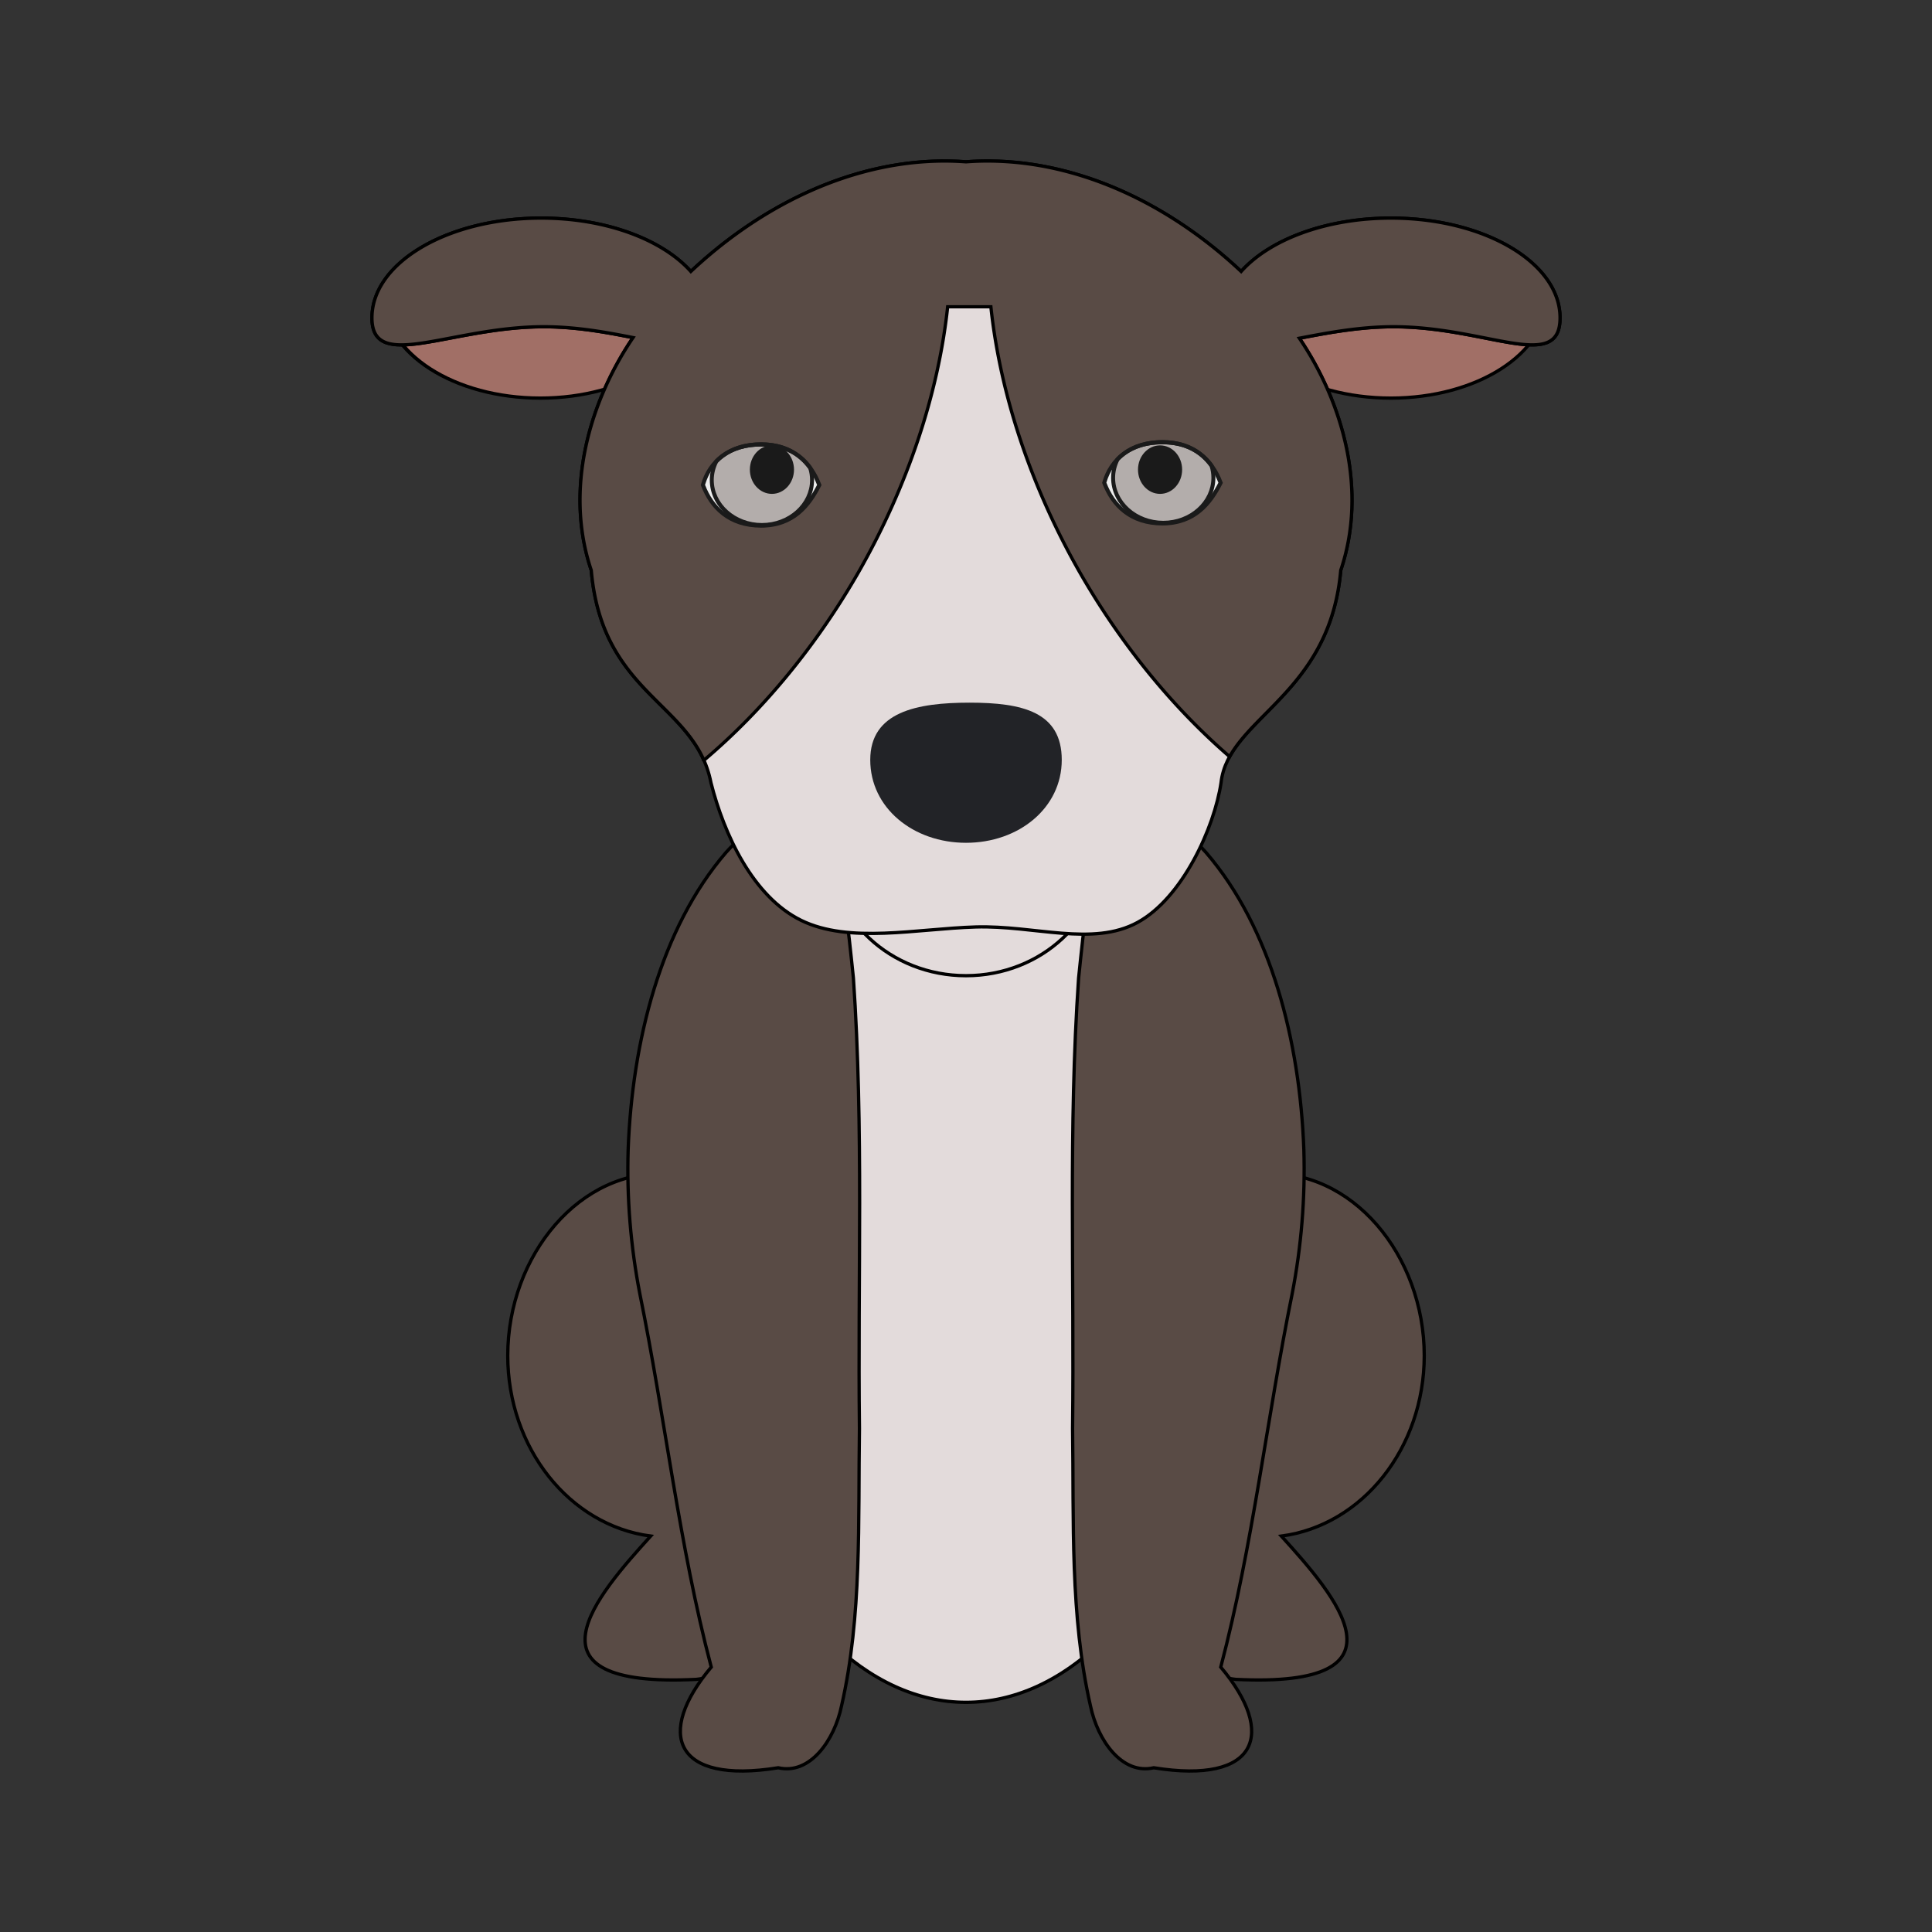 <svg:svg xmlns:dc="http://purl.org/dc/elements/1.1/" xmlns:ns1="http://sodipodi.sourceforge.net/DTD/sodipodi-0.dtd" xmlns:ns2="http://www.inkscape.org/namespaces/inkscape" xmlns:ns4="http://creativecommons.org/ns#" xmlns:rdf="http://www.w3.org/1999/02/22-rdf-syntax-ns#" xmlns:svg="http://www.w3.org/2000/svg" height="880.163" id="svg2" version="1.1" viewBox="-168.697 -72.597 880.163 880.163" width="880.163" ns1:docname="pitbullpuppy.svg" ns2:version="0.91 r13725">
  <svg:rect x="-168.697" y="-72.597" width="880.163" height="880.163" fill="#333333" stroke="none"/>
  <svg:defs id="defs4" />
  <ns1:namedview bordercolor="#666666" borderlayer="false" borderopacity="1.0" fit-margin-bottom="0" fit-margin-left="0" fit-margin-right="0" fit-margin-top="0" id="base" pagecolor="#ffffff" showgrid="false" ns2:current-layer="layer1" ns2:cx="-95.230804" ns2:cy="259.71255" ns2:document-units="px" ns2:pageopacity="0.0" ns2:pageshadow="2" ns2:window-height="706" ns2:window-maximized="1" ns2:window-width="1366" ns2:window-x="-8" ns2:window-y="-8" ns2:zoom="0.49497475" />
  <svg:g id="layer1" transform="translate(972.792,14.863)" ns2:groupmode="layer" ns2:label="Layer 1">
    <svg:g id="g4873">
      <svg:ellipse cx="-701.407" cy="470.219" id="path4785" rx="126.429" ry="217.857" style="opacity:1;fill:#e3dbdb;fill-opacity:1;stroke:#000000;stroke-width:1.5;stroke-miterlimit:4.033;stroke-dasharray:none;stroke-dashoffset:0;stroke-opacity:1" />
      <svg:g id="g4787" transform="translate(388.464,-94.286)">
        <svg:path d="m -1224.896,541.59 c -40.624,-2.878 -73.742,37.085 -73.742,82.832 0.028,41.971 27.998,77.286 65.106,82.201 -24.104,26.586 -61.839,69.357 20.759,65.281 16.666,-1.636 41.566,-22.043 47.475,-42.428 11.307,-39.003 -52.609,-81.434 -33.335,-117.177 11.066,-20.522 41.243,-65.927 -26.263,-70.71 z" id="path4774" style="opacity:1;fill:#594b45;fill-opacity:1;stroke:#000000;stroke-width:1.5;stroke-miterlimit:4.033;stroke-dasharray:none;stroke-dashoffset:0;stroke-opacity:1" ns1:nodetypes="scccass" ns2:connector-curvature="0" />
        <svg:path d="m -954.847,541.59 c 40.624,-2.878 73.742,37.085 73.742,82.832 -0.028,41.971 -27.998,77.286 -65.105,82.201 24.104,26.586 61.839,69.357 -20.759,65.281 -16.666,-1.636 -41.566,-22.043 -47.475,-42.428 -11.307,-39.003 52.609,-81.434 33.334,-117.177 -11.066,-20.522 -41.243,-65.927 26.263,-70.71 z" id="path4779" style="opacity:1;fill:#594b45;fill-opacity:1;stroke:#000000;stroke-width:1.5;stroke-miterlimit:4.033;stroke-dasharray:none;stroke-dashoffset:0;stroke-opacity:1" ns1:nodetypes="scccass" ns2:connector-curvature="0" />
      </svg:g>
      <svg:g id="g4781" transform="translate(393.457,-122.857)">
        <svg:path d="m -1243.476,624.701 c 11.535,56.517 17.895,114.676 32.557,170.182 -25.495,30.273 -16.975,53.521 30.519,45.856 14.366,3.342 25.549,-12.376 28.82,-28.141 9.406,-41.036 7.538,-84.258 8.17,-126.47 -0.82,-68.364 1.967,-136.918 -2.75,-205.129 -2.488,-22.98 -3.911,-49.05 -17.652,-66.509 -12.426,-13.184 -30.151,-2.433 -40.432,9.31 -29.699,34.529 -42.692,86.02 -44.534,135.286 -0.676,22.036 1.145,44.174 5.302,65.615 z" id="path4759" style="opacity:1;fill:#594b45;fill-opacity:1;stroke:#000000;stroke-width:1.5;stroke-miterlimit:4.033;stroke-dasharray:none;stroke-dashoffset:0;stroke-opacity:1" ns1:nodetypes="cccccccccc" ns2:connector-curvature="0" />
        <svg:path d="m -946.252,624.701 c -11.535,56.517 -17.895,114.676 -32.557,170.182 25.495,30.273 16.975,53.521 -30.519,45.856 -14.366,3.342 -25.549,-12.376 -28.82,-28.141 -9.406,-41.036 -7.538,-84.258 -8.17,-126.47 0.819,-68.364 -1.967,-136.918 2.75,-205.129 2.488,-22.98 3.911,-49.05 17.652,-66.509 12.426,-13.184 30.151,-2.433 40.432,9.31 29.699,34.529 42.692,86.02 44.534,135.286 0.676,22.036 -1.145,44.174 -5.302,65.615 z" id="path4755" style="opacity:1;fill:#594b45;fill-opacity:1;stroke:#000000;stroke-width:1.5;stroke-miterlimit:4.033;stroke-dasharray:none;stroke-dashoffset:0;stroke-opacity:1" ns1:nodetypes="cccccccccc" ns2:connector-curvature="0" />
      </svg:g>
      <svg:ellipse cx="-701.407" cy="299.179" id="path4494" rx="62.143" ry="57.857" style="opacity:1;fill:#e3dbdb;fill-opacity:1;stroke:#000000;stroke-width:1.5;stroke-miterlimit:4.033;stroke-dasharray:none;stroke-dashoffset:0;stroke-opacity:1" />
      <svg:g id="g4257" style="stroke:#000000;stroke-opacity:1" transform="matrix(1.221,0,0,1,125.337,-49.51)">
        <svg:path d="m -777.767,97.957 c 10e-6,-25.105 -25.098,-4.041 -57.204,-4.041 -32.107,0 -59.065,-21.065 -59.065,4.041 0,25.105 26.028,45.457 58.135,45.457 32.107,0 58.135,-20.352 58.135,-45.457 z" id="path4251" style="opacity:1;fill:#a16f66;fill-opacity:1;stroke:#000000;stroke-width:1.5;stroke-miterlimit:4.033;stroke-dasharray:none;stroke-dashoffset:0;stroke-opacity:1" ns1:nodetypes="sssss" ns2:connector-curvature="0" />
      </svg:g>
      <svg:path d="m -436.875,48.448 c 1e-5,-25.105 -30.635,-4.041 -69.825,-4.041 -39.19,0 -72.095,-21.065 -72.095,4.041 0,25.105 31.77,45.457 70.96,45.457 39.19,0 70.96,-20.352 70.96,-45.457 z" id="path4272" style="opacity:1;fill:#a16f66;fill-opacity:1;stroke:#000000;stroke-width:1.5;stroke-miterlimit:4.033;stroke-dasharray:none;stroke-dashoffset:0;stroke-opacity:1" ns1:nodetypes="sssss" ns2:connector-curvature="0" />
      <svg:path d="m -709.882,-14.105 c -0.941,-0.01 -1.88,-0.009 -2.82,0.002 -41.165,0.501 -81.615,19.843 -114.061,50.309 -12.902,-14.453 -38.6,-24.312 -68.215,-24.312 -42.561,-3e-6 -77.064,20.352 -77.064,45.457 -1e-5,25.105 35.736,4.041 78.297,4.041 15.092,0 28.97,2.642 40.656,4.941 -19.993,29.489 -31.381,69.348 -19.041,106.006 5.068,57.556 47.385,60.135 54.535,96.791 23.726,94.022 220.364,81.207 232.375,0 3.266,-29.639 49.469,-39.235 54.537,-96.791 12.299,-36.536 1.028,-76.253 -18.842,-105.713 12.407,-2.361 27.19,-5.234 42.922,-5.234 42.561,-1e-5 75.83,21.064 75.83,-4.041 0,-25.105 -34.502,-45.457 -77.062,-45.457 -29.616,-2e-6 -55.315,9.859 -68.217,24.312 -32.445,-30.465 -72.893,-49.807 -114.059,-50.309 -3.761,-0.046 -7.529,0.085 -11.297,0.359 -2.826,-0.206 -5.652,-0.331 -8.475,-0.361 z" id="path4274" style="opacity:1;fill:#e3dbdb;fill-opacity:1;stroke:none;stroke-width:1.5;stroke-miterlimit:4.033;stroke-dasharray:none;stroke-dashoffset:0;stroke-opacity:1" ns2:connector-curvature="0" />
      <svg:path d="m -709.882,-14.105 c -0.941,-0.01 -1.88,-0.009 -2.82,0.002 -41.165,0.501 -81.615,19.843 -114.061,50.309 -12.902,-14.453 -38.6,-24.312 -68.215,-24.312 -42.561,-3e-6 -77.064,20.352 -77.064,45.457 -1e-5,25.105 35.736,4.041 78.297,4.041 15.092,0 28.97,2.642 40.656,4.941 -19.993,29.489 -31.381,69.348 -19.041,106.006 5.068,57.556 47.385,60.135 54.535,96.791 5.932,23.506 19.135,51.95 41.094,62.702 21.959,10.752 52.674,3.81 79.487,3.009 26.813,-0.801 53.261,9.085 73.755,-2.067 20.495,-11.152 35.036,-43.342 38.039,-63.643 3.266,-29.639 49.469,-39.235 54.537,-96.791 12.299,-36.536 1.028,-76.253 -18.842,-105.713 12.407,-2.361 27.19,-5.234 42.922,-5.234 42.561,-1e-5 75.83,21.064 75.83,-4.041 0,-25.105 -34.502,-45.457 -77.062,-45.457 -29.616,-2e-6 -55.315,9.859 -68.217,24.312 -32.445,-30.465 -72.893,-49.807 -114.059,-50.309 -3.761,-0.046 -7.529,0.085 -11.297,0.359 -2.826,-0.206 -5.652,-0.331 -8.475,-0.361 z" id="path4486" style="opacity:1;fill:#e3dbdb;fill-opacity:1;stroke:#000000;stroke-width:1.5;stroke-miterlimit:4.033;stroke-dasharray:none;stroke-dashoffset:0;stroke-opacity:1" ns1:nodetypes="cccssscccssscccssscsccc" ns2:connector-curvature="0" />
      <svg:path d="m -657.785,258.727 c 0,21.852 -19.53,37.768 -43.622,37.768 -24.092,0 -43.622,-15.916 -43.622,-37.768 0,-21.852 21.146,-26.078 45.238,-26.078 24.092,-1e-5 42.007,4.226 42.007,26.078 z" id="path4243" style="opacity:1;fill:#222327;fill-opacity:1;stroke:none;stroke-width:1.5;stroke-miterlimit:4.033;stroke-dasharray:none;stroke-dashoffset:0;stroke-opacity:1" ns1:nodetypes="sssss" ns2:connector-curvature="0" />
      <svg:path d="m -709.882,-14.105 c -0.941,-0.01 -1.88,-0.009 -2.82,0.002 -41.165,0.501 -81.615,19.843 -114.061,50.309 -12.902,-14.453 -38.6,-24.312 -68.215,-24.312 -42.561,-3e-6 -77.064,20.352 -77.064,45.457 -1e-5,25.105 35.736,4.041 78.297,4.041 15.092,0 28.97,2.642 40.656,4.941 -19.993,29.489 -31.381,69.348 -19.041,106.006 4.552,51.691 39.141,59.043 51.324,86.557 a 139.286,220 29.698 0 0 70.584,-85.955 139.286,220 29.698 0 0 40.457,-120.641 l 19.691,0 a 220,139.286 60.302 0 0 40.312,120.641 220,139.286 60.302 0 0 68.463,84.307 c 11.954,-21.565 46.285,-35.738 50.615,-84.908 12.299,-36.536 1.028,-76.253 -18.842,-105.713 12.407,-2.361 27.19,-5.234 42.922,-5.234 42.561,-1e-5 75.83,21.064 75.83,-4.041 0,-25.105 -34.502,-45.457 -77.062,-45.457 -29.616,-2e-6 -55.315,9.859 -68.217,24.312 -32.445,-30.465 -72.893,-49.807 -114.059,-50.309 -3.761,-0.046 -7.529,0.085 -11.297,0.359 -2.826,-0.206 -5.652,-0.331 -8.475,-0.361 z" id="path4430" style="opacity:1;fill:#594b45;fill-opacity:1;stroke:#000000;stroke-width:1.5;stroke-miterlimit:4.033;stroke-dasharray:none;stroke-dashoffset:0;stroke-opacity:1" ns2:connector-curvature="0" />
      <svg:path d="m -768.223,133.491 c -4.707,9.308 -11.877,18.486 -26.528,18.486 -14.651,0 -22.678,-8.277 -26.528,-18.486 2.995,-10.661 11.877,-18.486 26.528,-18.486 14.651,0 22.678,8.277 26.528,18.486 z" id="path4284" style="opacity:1;fill:#ececec;fill-opacity:1;stroke:none;stroke-width:1.5;stroke-miterlimit:4.033;stroke-dasharray:none;stroke-dashoffset:0;stroke-opacity:1" ns1:nodetypes="cscsc" ns2:connector-curvature="0" />
      <svg:path d="m -794.75,115.003 c -8.981,0 -15.784,2.95 -20.402,7.681 a 22.843,20.564 0 0 0 -2.078,8.519 22.843,20.564 0 0 0 22.845,20.565 22.843,20.564 0 0 0 22.843,-20.565 22.843,20.564 0 0 0 -0.835,-5.511 c -4.59,-6.308 -11.725,-10.689 -22.372,-10.689 z" id="path4307" style="opacity:1;fill:#b3adab;fill-opacity:1;stroke:none;stroke-width:1.5;stroke-miterlimit:4.033;stroke-dasharray:none;stroke-dashoffset:0;stroke-opacity:1" ns2:connector-curvature="0" />
      <svg:path d="m -794.75,114.056 c -14.955,0 -24.293,8.136 -27.392,19.164 l -0.087,0.316 0.115,0.303 c 3.948,10.466 12.391,19.085 27.363,19.085 7.504,0 13.188,-2.376 17.545,-5.952 4.357,-3.577 7.392,-8.321 9.776,-13.037 l 0.194,-0.387 -0.152,-0.407 c -3.948,-10.466 -12.391,-19.085 -27.363,-19.085 z m 0,1.894 c 14.131,0 21.686,7.741 25.494,17.5 -2.286,4.447 -5.109,8.79 -9.053,12.028 -4.068,3.339 -9.293,5.553 -16.441,5.553 -14.183,0 -21.754,-7.793 -25.548,-17.603 2.981,-10.117 11.359,-17.478 25.548,-17.478 z" id="path4287" style="color:#000000;font-style:normal;font-variant:normal;font-weight:normal;font-stretch:normal;font-size:medium;line-height:normal;font-family:sans-serif;text-indent:0;text-align:start;text-decoration:none;text-decoration-line:none;text-decoration-style:solid;text-decoration-color:#000000;letter-spacing:normal;word-spacing:normal;text-transform:none;direction:ltr;block-progression:tb;writing-mode:lr-tb;baseline-shift:baseline;text-anchor:start;white-space:normal;clip-rule:nonzero;display:inline;overflow:visible;visibility:visible;opacity:1;isolation:auto;mix-blend-mode:normal;color-interpolation:sRGB;color-interpolation-filters:linearRGB;solid-color:#000000;solid-opacity:1;fill:#1a1a1a;fill-opacity:1;fill-rule:nonzero;stroke:none;stroke-width:1.5;stroke-linecap:butt;stroke-linejoin:miter;stroke-miterlimit:4.033;stroke-dasharray:none;stroke-dashoffset:0;stroke-opacity:1;color-rendering:auto;image-rendering:auto;shape-rendering:auto;text-rendering:auto;enable-background:accumulate" ns2:connector-curvature="0" />
      <svg:path d="m -794.75,114.056 c -9.167,0 -16.229,3.032 -21.029,7.95 l -0.098,0.101 -0.066,0.128 c -1.428,2.805 -2.177,5.866 -2.186,8.966 l 0,0.003 c -2.7e-4,11.957 10.712,21.513 23.744,21.512 13.031,-1.2e-4 23.742,-9.555 23.741,-21.512 6e-5,-1.963 -0.297,-3.917 -0.88,-5.804 l -0.047,-0.153 -0.094,-0.131 c -4.741,-6.516 -12.204,-11.059 -23.086,-11.059 z m 0,1.894 c 10.334,0 17.101,4.167 21.542,10.191 0.495,1.654 0.768,3.353 0.768,5.062 2.6e-4,10.758 -9.743,19.618 -21.944,19.618 -12.202,9.9e-4 -21.947,-8.859 -21.946,-19.618 0.008,-2.734 0.668,-5.43 1.919,-7.935 4.434,-4.485 10.935,-7.318 19.663,-7.318 z" id="path4312" style="color:#000000;font-style:normal;font-variant:normal;font-weight:normal;font-stretch:normal;font-size:medium;line-height:normal;font-family:sans-serif;text-indent:0;text-align:start;text-decoration:none;text-decoration-line:none;text-decoration-style:solid;text-decoration-color:#000000;letter-spacing:normal;word-spacing:normal;text-transform:none;direction:ltr;block-progression:tb;writing-mode:lr-tb;baseline-shift:baseline;text-anchor:start;white-space:normal;clip-rule:nonzero;display:inline;overflow:visible;visibility:visible;opacity:1;isolation:auto;mix-blend-mode:normal;color-interpolation:sRGB;color-interpolation-filters:linearRGB;solid-color:#000000;solid-opacity:1;fill:#1a1a1a;fill-opacity:1;fill-rule:nonzero;stroke:none;stroke-width:1.5;stroke-linecap:butt;stroke-linejoin:miter;stroke-miterlimit:4.033;stroke-dasharray:none;stroke-dashoffset:0;stroke-opacity:1;color-rendering:auto;image-rendering:auto;shape-rendering:auto;text-rendering:auto;enable-background:accumulate" ns2:connector-curvature="0" />
      <svg:path d="m -585.385,132.48 c -4.707,9.308 -11.877,18.486 -26.528,18.486 -14.651,0 -22.678,-8.277 -26.528,-18.486 2.995,-10.661 11.877,-18.486 26.528,-18.486 14.651,0 22.678,8.277 26.528,18.486 z" id="path4353" style="opacity:1;fill:#ececec;fill-opacity:1;stroke:none;stroke-width:1.5;stroke-miterlimit:4.033;stroke-dasharray:none;stroke-dashoffset:0;stroke-opacity:1" ns1:nodetypes="cscsc" ns2:connector-curvature="0" />
      <svg:path d="m -611.913,113.993 c -8.981,0 -15.784,2.95 -20.402,7.681 a 22.843,20.564 0 0 0 -2.078,8.519 22.843,20.564 0 0 0 22.845,20.565 22.843,20.564 0 0 0 22.843,-20.565 22.843,20.564 0 0 0 -0.835,-5.511 c -4.59,-6.308 -11.725,-10.689 -22.372,-10.689 z" id="path4355" style="opacity:1;fill:#b3adab;fill-opacity:1;stroke:none;stroke-width:1.5;stroke-miterlimit:4.033;stroke-dasharray:none;stroke-dashoffset:0;stroke-opacity:1" ns2:connector-curvature="0" />
      <svg:ellipse cx="-789.817" cy="126.487" id="path4316" rx="10.055" ry="11.047" style="opacity:1;fill:#1a1a1a;fill-opacity:1;stroke:none;stroke-width:1.5;stroke-miterlimit:4.033;stroke-dasharray:none;stroke-dashoffset:0;stroke-opacity:1" />
      <svg:ellipse cx="-612.997" cy="126.487" id="ellipse4361" rx="10.055" ry="11.047" style="opacity:1;fill:#1a1a1a;fill-opacity:1;stroke:none;stroke-width:1.5;stroke-miterlimit:4.033;stroke-dasharray:none;stroke-dashoffset:0;stroke-opacity:1" />
      <svg:path d="m -611.913,113.046 c -14.955,0 -24.293,8.136 -27.392,19.164 l -0.087,0.316 0.115,0.303 c 3.948,10.466 12.391,19.085 27.363,19.085 7.504,0 13.188,-2.376 17.545,-5.952 4.357,-3.577 7.392,-8.321 9.776,-13.037 l 0.194,-0.387 -0.152,-0.407 c -3.948,-10.466 -12.391,-19.085 -27.363,-19.085 z m 0,1.894 c 14.131,0 21.686,7.741 25.494,17.5 -2.286,4.447 -5.109,8.79 -9.053,12.028 -4.068,3.339 -9.293,5.553 -16.441,5.553 -14.183,0 -21.754,-7.793 -25.548,-17.603 2.981,-10.117 11.359,-17.478 25.548,-17.478 z" id="path4357" style="color:#000000;font-style:normal;font-variant:normal;font-weight:normal;font-stretch:normal;font-size:medium;line-height:normal;font-family:sans-serif;text-indent:0;text-align:start;text-decoration:none;text-decoration-line:none;text-decoration-style:solid;text-decoration-color:#000000;letter-spacing:normal;word-spacing:normal;text-transform:none;direction:ltr;block-progression:tb;writing-mode:lr-tb;baseline-shift:baseline;text-anchor:start;white-space:normal;clip-rule:nonzero;display:inline;overflow:visible;visibility:visible;opacity:1;isolation:auto;mix-blend-mode:normal;color-interpolation:sRGB;color-interpolation-filters:linearRGB;solid-color:#000000;solid-opacity:1;fill:#1a1a1a;fill-opacity:1;fill-rule:nonzero;stroke:none;stroke-width:1.5;stroke-linecap:butt;stroke-linejoin:miter;stroke-miterlimit:4.033;stroke-dasharray:none;stroke-dashoffset:0;stroke-opacity:1;color-rendering:auto;image-rendering:auto;shape-rendering:auto;text-rendering:auto;enable-background:accumulate" ns2:connector-curvature="0" />
      <svg:path d="m -611.913,113.046 c -9.167,0 -16.229,3.032 -21.029,7.95 l -0.098,0.101 -0.066,0.128 c -1.428,2.805 -2.177,5.866 -2.186,8.966 l 0,0.003 c -2.7e-4,11.957 10.712,21.513 23.744,21.512 13.031,-1.2e-4 23.742,-9.555 23.741,-21.512 6e-5,-1.963 -0.297,-3.917 -0.88,-5.804 l -0.047,-0.153 -0.094,-0.131 c -4.741,-6.516 -12.204,-11.059 -23.086,-11.059 z m 0,1.894 c 10.334,0 17.101,4.167 21.542,10.191 0.495,1.654 0.768,3.353 0.768,5.062 2.6e-4,10.758 -9.743,19.618 -21.944,19.618 -12.202,0.001 -21.947,-8.859 -21.946,-19.618 0.008,-2.734 0.668,-5.43 1.919,-7.935 4.434,-4.485 10.935,-7.318 19.663,-7.318 z" id="path4359" style="color:#000000;font-style:normal;font-variant:normal;font-weight:normal;font-stretch:normal;font-size:medium;line-height:normal;font-family:sans-serif;text-indent:0;text-align:start;text-decoration:none;text-decoration-line:none;text-decoration-style:solid;text-decoration-color:#000000;letter-spacing:normal;word-spacing:normal;text-transform:none;direction:ltr;block-progression:tb;writing-mode:lr-tb;baseline-shift:baseline;text-anchor:start;white-space:normal;clip-rule:nonzero;display:inline;overflow:visible;visibility:visible;opacity:1;isolation:auto;mix-blend-mode:normal;color-interpolation:sRGB;color-interpolation-filters:linearRGB;solid-color:#000000;solid-opacity:1;fill:#1a1a1a;fill-opacity:1;fill-rule:nonzero;stroke:none;stroke-width:1.5;stroke-linecap:butt;stroke-linejoin:miter;stroke-miterlimit:4.033;stroke-dasharray:none;stroke-dashoffset:0;stroke-opacity:1;color-rendering:auto;image-rendering:auto;shape-rendering:auto;text-rendering:auto;enable-background:accumulate" ns2:connector-curvature="0" />
    </svg:g>
  </svg:g>
</svg:svg>